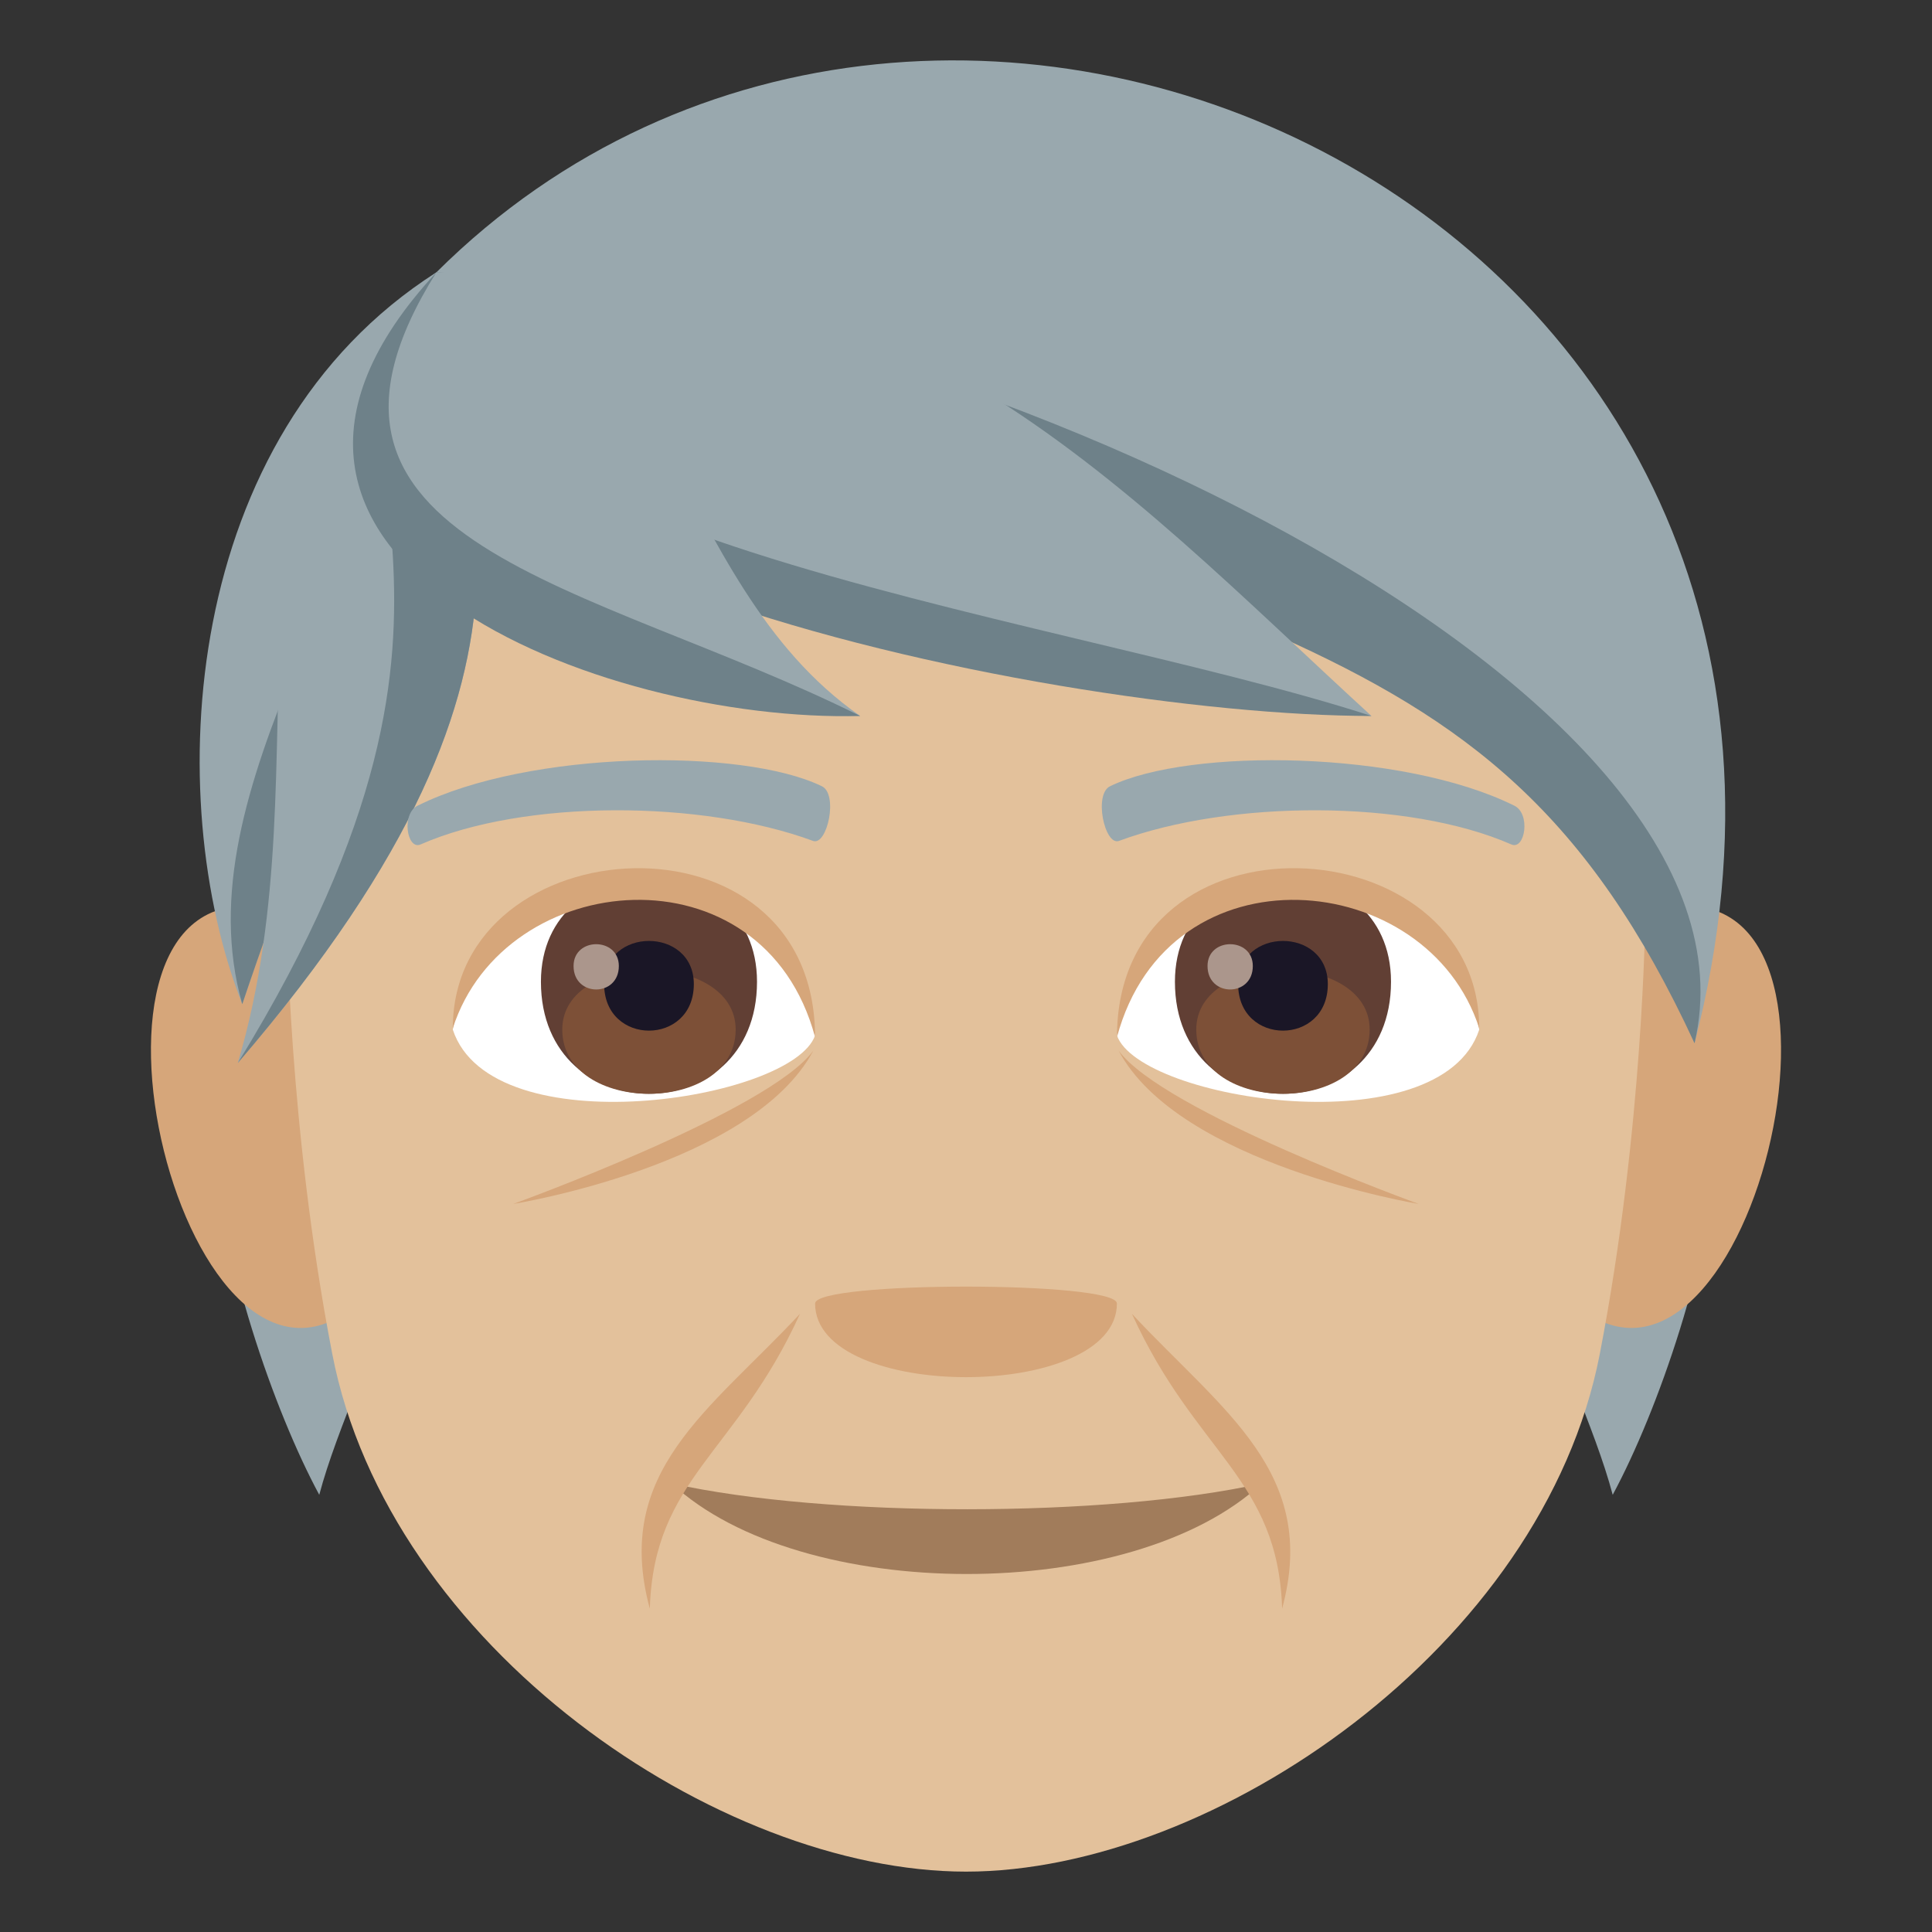 <?xml version="1.0" encoding="utf-8"?>
<!-- Generator: Adobe Illustrator 15.0.0, SVG Export Plug-In . SVG Version: 6.00 Build 0)  -->
<!DOCTYPE svg PUBLIC "-//W3C//DTD SVG 1.1//EN" "http://www.w3.org/Graphics/SVG/1.1/DTD/svg11.dtd">
<svg version="1.1" id="Layer_1" xmlns:x="http://ns.adobe.com/Extensibility/1.0/" xmlns:i="http://ns.adobe.com/AdobeIllustrator/10.0/" xmlns:graph="http://ns.adobe.com/Graphs/1.0/"
	 xmlns="http://www.w3.org/2000/svg" xmlns:xlink="http://www.w3.org/1999/xlink" xmlns:a="http://ns.adobe.com/AdobeSVGViewerExtensions/3.0/"
	 x="0px" y="0px" width="64px" height="64px" viewBox="0 0 64 64" enable-background="new 0 0 64 64" xml:space="preserve">
<rect x="0" y="0" width="64" height="64" fill="#333333" stroke="none"/>
<path fill="#99A8AE" d="M10.576,49.518c1.174-4.439,5.5-11.139,2.611-16.635C3.416,29.018,7.585,43.967,10.576,49.518z"/>
<path fill="#99A8AE" d="M50.812,32.883c-2.889,5.496,1.438,12.195,2.611,16.635C56.413,43.967,60.583,29.018,50.812,32.883z"/>
<path fill="#D6A67A" d="M12.019,43.043c2.701-2.516,0.25-12.377-3.232-12.971C1.345,28.805,6.193,48.465,12.019,43.043z"/>
<path fill="#D6A67A" d="M51.981,43.043c-2.701-2.516-0.25-12.377,3.232-12.971C62.653,28.805,57.808,48.463,51.981,43.043z"/>
<path fill="#E3C19B" d="M32.001,12c-26.041,0-15.549,3.018-22.5,18.312c0,0,0.049,7.016,1.506,14.539
	C12.882,54.553,23.8,62,32.001,62c8.199,0,19.117-7.447,20.994-17.148c1.455-7.523,1.506-14.539,1.506-14.539
	C54.915,16.291,58.04,12,32.001,12z"/>
<path fill="#99A8AE" d="M8.025,33.264c-2.682-6.833-2.057-18.83,6.43-24.242C14.851,15.772,10.47,25.959,8.025,33.264z"/>
<path fill="#6E8189" d="M8.025,33.264c-2.045-7.201,4.73-14.871,6.43-24.242C14.851,15.772,10.47,25.959,8.025,33.264z"/>
<path fill="#99A8AE" d="M7.878,35.213c3.049-10.281-1.41-20.404,6.576-26.191C14.921,15.635,19.734,21.413,7.878,35.213z"/>
<path fill="#6E8189" d="M7.878,35.213c9.883-16.074,1.623-19.904,6.576-26.191C14.921,15.635,19.734,21.413,7.878,35.213z"/>
<path fill="#99A8AE" d="M14.455,9.022C40.116,22.211,49.771,19.18,56.134,34.559C63.259,7.059,31.177-7.607,14.455,9.022z"/>
<path fill="#6E8189" d="M14.455,9.022c25.662,13.189,34.662,10.359,41.679,25.537C58.929,22.567,31.359,10.071,14.455,9.022z"/>
<path fill="#99A8AE" d="M14.691,9.022c-6.717,9.16,20.558,14.461,30.74,14.695C36.999,15.997,29.535,7.434,14.691,9.022z"/>
<path fill="#6E8189" d="M45.431,23.717c-10.926-3.537-33.49-6-30.74-14.695C7.974,18.182,34.505,23.717,45.431,23.717z"/>
<path fill="#99A8AE" d="M28.494,23.717c-6.488-4.514-6.172-14.375-14.039-14.695C5.642,18.518,20.552,23.483,28.494,23.717z"/>
<path fill="#6E8189" d="M28.494,23.717c-8.938-4.447-19.717-5.65-14.039-14.695C5.642,18.518,20.001,23.95,28.494,23.717z"/>
<path fill="#D6A67A" d="M37.054,34.799c1.996,3.773,9.945,5.084,9.945,5.084S38.505,36.809,37.054,34.799z"/>
<path fill="#D6A67A" d="M17,39.883c0,0,7.922-1.273,9.945-5.084C25.494,36.809,17,39.883,17,39.883z"/>
<path fill="#A17C5B" d="M22.251,49.141c4.275,3.988,15.238,4.012,19.546,0C36.69,50.277,27.394,50.285,22.251,49.141z"/>
<path fill="#99A8AE" d="M50.155,26.685c-3.688-1.83-10.744-1.919-13.373-0.644c-0.563,0.247-0.191,1.982,0.283,1.816
	c3.664-1.357,9.572-1.389,13.002,0.117C50.524,28.168,50.714,26.941,50.155,26.685z"/>
<path fill="#99A8AE" d="M13.843,26.685c3.688-1.83,10.742-1.919,13.373-0.644c0.563,0.247,0.191,1.982-0.281,1.816
	c-3.67-1.357-9.572-1.389-13.004,0.117C13.474,28.168,13.287,26.941,13.843,26.685z"/>
<path fill="#FFFFFF" d="M49.001,34.109c-1.281,3.893-11.244,2.348-12,0.193C38.169,27.254,47.866,27.42,49.001,34.109z"/>
<path fill="#613F34" d="M38.921,32.521c0,4.949,7.158,4.949,7.158,0C46.079,27.928,38.921,27.928,38.921,32.521z"/>
<path fill="#7D5037" d="M39.628,34.105c0,2.838,5.744,2.838,5.744,0C45.372,31.471,39.628,31.471,39.628,34.105z"/>
<path fill="#1A1626" d="M41.015,32.6c0,2.055,2.971,2.055,2.971,0C43.985,30.693,41.015,30.693,41.015,32.6z"/>
<path fill="#AB968C" d="M40.001,32c0,1.037,1.5,1.037,1.5,0C41.501,31.037,40.001,31.037,40.001,32z"/>
<path fill="#D6A67A" d="M49.001,34.063c0-6.734-12-7.503-12,0.295C38.714,27.959,47.286,28.729,49.001,34.063z"/>
<path fill="#FFFFFF" d="M15,34.109c1.283,3.893,11.246,2.348,12,0.193C25.833,27.254,16.136,27.42,15,34.109z"/>
<path fill="#613F34" d="M17.919,32.521c0,4.949,7.158,4.949,7.158,0C25.078,27.928,17.919,27.928,17.919,32.521z"/>
<path fill="#7D5037" d="M18.626,34.105c0,2.838,5.744,2.838,5.744,0C24.371,31.471,18.626,31.471,18.626,34.105z"/>
<path fill="#1A1626" d="M20.013,32.6c0,2.055,2.971,2.055,2.971,0C22.984,30.693,20.013,30.693,20.013,32.6z"/>
<path fill="#AB968C" d="M19,32c0,1.037,1.5,1.037,1.5,0C20.5,31.037,19,31.037,19,32z"/>
<path fill="#D6A67A" d="M15,34.063c0-6.732,12-7.503,12,0.293C25.287,27.959,16.714,28.729,15,34.063z"/>
<path fill="#D6A67A" d="M36.999,43.18c0,3.254-9.998,3.254-9.998,0C27.001,42.434,36.999,42.434,36.999,43.18z"/>
<path fill="#D6A67A" d="M26.501,43.521c-2.992,3.211-6.209,5.219-4.975,9.768C21.66,48.971,24.398,48.156,26.501,43.521z"/>
<path fill="#D6A67A" d="M42.472,53.287c1.223-4.5-1.953-6.523-4.975-9.764C39.603,48.162,42.337,48.971,42.472,53.287z"/>
</svg>
